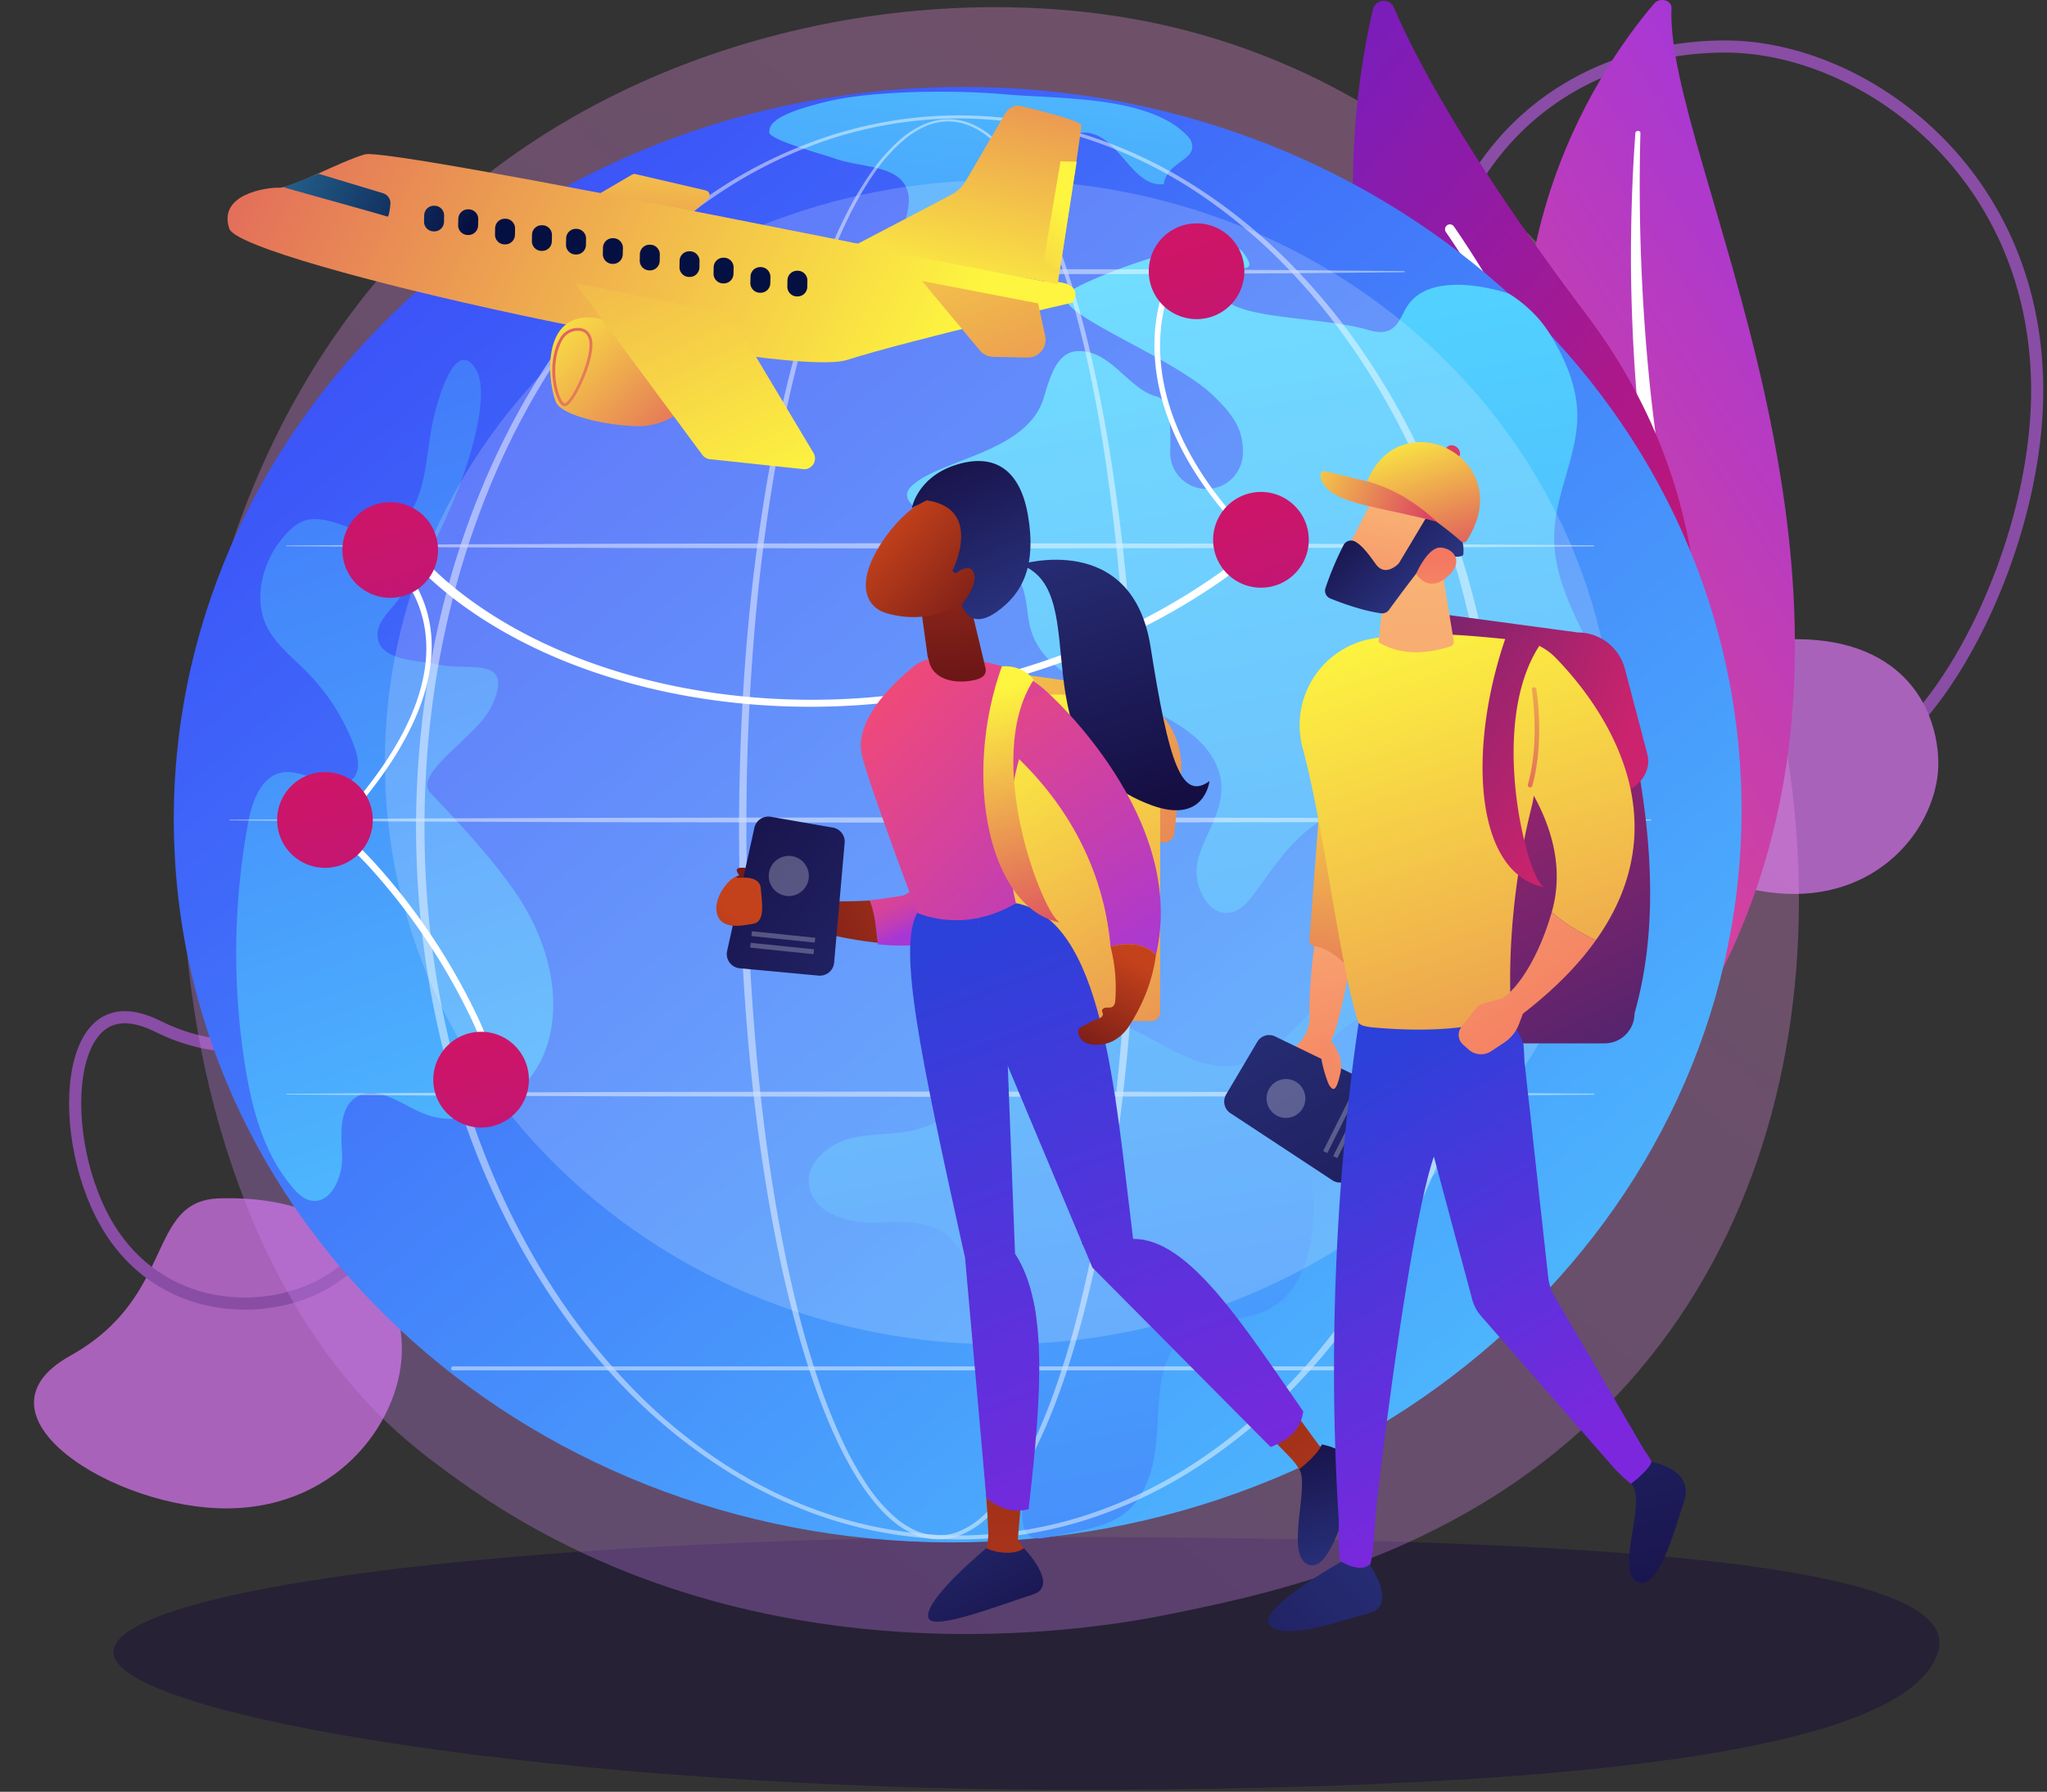 <svg width="506" height="443" fill="none" xmlns="http://www.w3.org/2000/svg"><rect width="100%" height="100%" fill="#333333" stroke="none"/><path d="M351.56 98.37c0 8.77 2.86 14.37 7.53 18.76 4.61 4.34 11 7.53 18.52 11.28l.82.4c15.68 7.82 35.15 17.91 49.4 45.22 6.89 13.17 14.81 18.07 22.6 17.85 7.97-.21 16.45-5.75 24.36-15.02 15.77-18.49 28.28-50.67 28.77-78.52.98-55.47-42.97-86.84-77.05-86.84-17.14 0-35.85 5.39-50.27 18.86-14.4 13.45-24.68 35.11-24.68 68z" stroke="#894DA5" stroke-width="3"/><path d="M442.1 158.05c-15 .44-8.68 19.93-30.3 31.97-21.64 12.04 9.08 31.27 32.14 31 23.05-.26 35.6-18.8 35.19-32.96-.41-14.17-9.87-30.8-37.03-30zM54.25 296.28c-18.26.54-10.56 24.26-36.89 38.92-26.33 14.65 11.06 38.05 39.13 37.73 28.06-.33 43.34-22.89 42.84-40.13-.5-17.24-12.01-37.48-45.08-36.52z" fill="#A962BA"/><path d="M91.46 261.24c-2.18-3.24-4.67-4.5-7.62-4.86-3.03-.36-6.53.21-10.8.92l-.4.06c-8.82 1.45-20.06 3.14-33.63-3.61-6.26-3.11-10.67-2.7-13.7-.55-3.15 2.23-5.28 6.64-6.2 12.48-1.87 11.64 1.23 27.7 8.26 38.63C41.29 325.93 67.94 325.7 82.38 316c7.27-4.89 13.76-12.29 16.34-21.54 2.56-9.2 1.31-20.45-7.26-33.22z" stroke="#894DA5" stroke-width="3"/><path d="M28.06 408.5c0 15.74 111.5 34 237.5 34s206-10 213.5-34S378.1 380 253.56 380s-225.5 12.76-225.5 28.5z" fill="#221B37" fill-opacity=".7"/><path opacity=".3" d="M91.41 347.42c8.2 8.66 15.97 14.24 22.1 18.65 72.1 51.83 157.42 36.72 175.55 33.03 26.78-5.45 78.53-15.98 115.95-60.07 56.62-66.7 47.8-171.8 3.89-241.16-8.03-12.7-50.46-83.12-136.7-94.41-52.18-6.84-113.02 6.95-157.07 43.93-92.48 77.63-85.9 234.45-23.72 300.03z" fill="url(#a)"/><path d="M413.18 2.06c.1-2.04-2.89-2.83-4.32-1.15-14.47 17.04-47.7 66.2-24 136.78 29.76 88.57 14.04 125.86-9.45 151.2 0 0 35.66-16.52 52.95-54.6C470.79 140.77 411.5 38.3 413.18 2.05z" fill="url(#b)"/><path d="M405.5 32.9a488.98 488.98 0 0 0 2.38 62.84 442.45 442.45 0 0 0 4.4 31.02 584.68 584.68 0 0 0 6.56 30.66c2.32 10.21 4.72 20.49 5.91 31.07 1.2 10.55.97 21.47-1.54 32.13a122.96 122.96 0 0 1-4.9 15.72c-1.99 5.17-4.38 10.24-7.18 15.15a124.33 124.33 0 0 1-21.3 27.1 2.6 2.6 0 0 1-3.3.23c-.92-.72-.97-1.97-.14-2.83 1.98-2.03 3.94-4.08 5.78-6.18.94-1.05 1.83-2.12 2.74-3.18.87-1.09 1.78-2.15 2.6-3.26a112.45 112.45 0 0 0 9.1-13.68 113.03 113.03 0 0 0 11.58-29.71 91.86 91.86 0 0 0 2.12-15.41c.26-5.16.06-10.32-.47-15.46-1.07-10.28-3.35-20.48-5.58-30.71a567.79 567.79 0 0 1-6.03-30.94 379.88 379.88 0 0 1-2.2-15.62c-.33-2.6-.6-5.23-.88-7.84-.25-2.62-.49-5.24-.7-7.87a442.5 442.5 0 0 1-1.3-31.57c0-10.55.32-21.1 1.1-31.66.02-.3.32-.54.67-.54.33.01.58.25.58.54z" fill="#fff"/><path d="M409.56 192.18c2.5 1.83 6.06.5 6.8-2.51 4.08-16.65 11.37-64.77-24.26-111.96-30.08-39.86-42.62-64.34-47.54-75.85a2.74 2.74 0 0 0-5.18.46c-6.68 28.43-20.57 123.49 70.18 189.86z" fill="url(#c)"/><path d="M413.06 189.85a1.21 1.21 0 0 0 1.18-1.46c-.15-.74-15.5-75.08-54.84-132.4a1.21 1.21 0 0 0-1.68-.3 1.21 1.21 0 0 0-.31 1.68c39.05 56.9 54.3 130.77 54.45 131.5.12.58.63.98 1.2.98z" fill="#fff"/><path d="M43.12 209.94c4.35 99.26 94.55 175.9 201.48 171.2 106.92-4.7 190.08-88.98 185.73-188.23C425.98 93.65 335.78 17 228.85 21.7 121.92 26.4 38.77 110.69 43.12 209.94z" fill="url(#d)"/><path d="M382.92 82.25c4.25 6.84 7.53 14.54 6.91 22.58-.7 9.3-5.4 18.02-5.65 27.35-.4 15.83 11.78 29.07 15.59 44.44 4.25 17.17-11.78 36.74-18.17 46.32-6.38 9.59-3.64-7.78-7.51-14.55-3.87-6.77-12.22 28.5-25.26 36.23-7 4.15-15.21 6.92-20.24 13.32-7.34 9.33-5.31 22.62-4.2 34.45 1.1 11.83-.56 26.25-11.2 31.51-6.26 3.1-14.22 2.05-19.87 6.16-9.92 7.22-5.18 22.97-9.11 34.6-4.28 12.67-12.76 12.83-25.88 15.52-13.12 2.68 1.65-26.2-4.5-36.3-3.23-5.3-8.16-9.52-10.7-15.2-3.54-7.85-2.55-18.35-9.4-23.56-5.14-3.9-12.29-2.84-18.74-2.9-6.45-.06-14.29-2.86-15.02-9.28-.65-5.7 5.04-10.24 10.61-11.56 5.57-1.32 11.5-.69 16.97-2.38 15.64-4.82 22.94-26.75 39.27-27.78 13.96-.87 25.65 14.83 39.37 12.09 7.65-1.53 12.89-8.32 18.56-13.68 7.3-6.88 16.35-12.04 22.14-20.24 5.79-8.19 6.77-21.28-1.47-27-6.12-4.24-14.8-2.52-20.85 1.83-6.05 4.35-10.16 10.8-14.6 16.79-1.38 1.85-2.93 3.76-5.12 4.45-5.9 1.85-10.21-6.47-8.8-12.5 1.42-6.04 5.67-11.34 5.87-17.54.35-10.91-11.38-17.84-21.67-21.44-10.3-3.6-22.43-7.88-25.45-18.37-1.07-3.71-.8-7.79-2.42-11.28-5.41-11.59-33.94-17.37-27.12-24.08 6.82-6.72 28.46-8.18 32.68-21.7 1.5-4.85 3.06-11.24 8.1-11.71 8.21-.77 12.9 9.42 19.79 11.17 3.26.83 3.58 6.39 3.45 13.23a8.99 8.99 0 1 0 17.95.34 13.94 13.94 0 0 0-1.04-5.56c-1.33-3.26-3.84-5.86-6.38-8.3-10.6-10.13-42.2-21.26-35.58-25.58 6.61-4.31 38.38-16.22 43.12-9.65 4.74 6.57-3.1 1.01-5.01 8.8-1.91 7.8 23.5 6.75 35.25 10.12 1.94.56 4.1 1.1 5.9.22 2.04-.98 2.9-3.35 4-5.32C353.38 65.74 373 72.6 373 72.6s6.1 3.53 9.9 9.65z" fill="url(#e)"/><path d="M294.14 34.3c2.85 5.34-5.63 5.25-6.47 11.24-7.64.83-10.78-11.23-18.33-12.64-4.26-.8-8.4 2.26-10.71 5.94-2.32 3.67-3.4 7.98-5.36 11.86a29.14 29.14 0 0 1-23.17 15.57c-2.1.17-4.43.04-6.01-1.36-4.6-4.06 1.98-11.7.27-17.6-1.96-6.75-11.67-5.73-18.23-8.2-1.8-.68-15.73-4.4-15.95-6.33-.4-3.41 6.06-5.58 13.28-7.44 12.24-3.16 33.78-3.03 44.3-2.07 14.01 1.27 37.35.24 46.38 11.04z" fill="url(#f)"/><path d="M60.58 263.48a177.27 177.27 0 0 1 .78-60.17c.98-5.29 3.28-11.59 8.6-12.35 6.14-.88 13.66 6.2 17.51 1.31 1.7-2.15 1.02-5.29.06-7.86a52.12 52.12 0 0 0-11.58-18.18c-3.15-3.2-6.75-6.05-9.17-9.83-5.18-8.1-1.55-19.94 5.8-26.14 7.33-6.2 16.8 4.92 24.51.5 7.71-4.41 7.95-15.13 9.4-23.91 1.08-6.5 5.86-24.13 11.15-15.55 5.28 8.58-7.05 42.75-20.93 59.13-1.68 1.98-3.53 4.2-3.39 6.78.34 6.18 9.33 5.9 15.38 7.17 7.48 1.57 18.95-2.45 12.62 10.62-3.34 6.9-19.29 16.32-15 20.94 4.28 4.6 17.46 17.97 23.64 28.77 6.19 10.8 9.18 24.26 4.52 35.8-4.66 11.55-18.68 19.53-30.12 14.66-5.36-2.28-11.2-7-16.17-4-4.51 2.74-3.85 9.3-3.62 14.57.22 5.27-2.82 12.27-7.94 11.04-1.68-.41-3-1.7-4.14-3-7.21-8.3-10.18-19.44-11.91-30.3z" fill="url(#g)"/><path opacity=".18" d="M247.21 332.38c-83.98 0-152.07-64.44-152.07-143.93 0-79.5 68.09-143.94 152.07-143.94 83.99 0 152.07 64.44 152.07 143.94 0 79.49-68.08 143.93-152.07 143.93z" fill="#fff"/><g opacity=".68" fill="#fff"><path opacity=".68" d="M182.68 204.51c.04 31.72 2.2 63.5 7.75 94.76 1.4 7.81 3.04 15.59 4.98 23.28 1.95 7.7 4.2 15.33 6.96 22.78 1.38 3.73 2.9 7.41 4.6 11.01 1.7 3.6 3.59 7.12 5.79 10.45 2.2 3.32 4.7 6.5 7.78 9.12a22.09 22.09 0 0 0 5.08 3.28 14.89 14.89 0 0 0 11.9.3c1.9-.76 3.64-1.85 5.21-3.1a40.55 40.55 0 0 0 7.95-8.98 82.64 82.64 0 0 0 5.88-10.4c1.73-3.59 3.26-7.26 4.66-10.98 2.8-7.44 5.07-15.06 7.03-22.75a337.5 337.5 0 0 0 5.03-23.27 488.79 488.79 0 0 0 6.05-47.2 618.47 618.47 0 0 0 1.99-47.55c.03-7.93-.17-15.87-.44-23.8a663.55 663.55 0 0 0-1.29-23.75 524.8 524.8 0 0 0-5.46-47.26c-1.3-7.83-2.81-15.62-4.63-23.35a224.6 224.6 0 0 0-6.58-22.87 134.6 134.6 0 0 0-4.43-11.06 80.87 80.87 0 0 0-5.66-10.5 39.01 39.01 0 0 0-7.79-9.04 19.85 19.85 0 0 0-5.14-3.1 14.47 14.47 0 0 0-5.9-1.05c-2.02.06-4.01.57-5.85 1.38a22.85 22.85 0 0 0-5.08 3.18 43.49 43.49 0 0 0-7.95 8.9 85.09 85.09 0 0 0-6.05 10.27c-1.79 3.54-3.39 7.18-4.86 10.87a217.34 217.34 0 0 0-7.47 22.6 326.2 326.2 0 0 0-5.43 23.17c-6.08 31.16-8.55 62.94-8.63 94.66zm1.83 0c-.02-15.81.59-31.63 1.9-47.4a456.51 456.51 0 0 1 6.22-47c1.47-7.77 3.18-15.5 5.2-23.13 2.04-7.64 4.4-15.2 7.25-22.56 1.44-3.67 3-7.3 4.74-10.84a84.18 84.18 0 0 1 5.9-10.23 42.86 42.86 0 0 1 7.76-8.81 22.23 22.23 0 0 1 4.91-3.15 13.8 13.8 0 0 1 11.29-.3c1.8.73 3.45 1.8 4.96 3.04a38.3 38.3 0 0 1 7.56 8.95 79.85 79.85 0 0 1 5.52 10.44c1.61 3.6 3.02 7.29 4.3 11.02 2.56 7.47 4.6 15.12 6.36 22.82 1.75 7.71 3.19 15.5 4.41 23.3a522.74 522.74 0 0 1 5.05 47.17 718.71 718.71 0 0 1 1.37 47.43c.03 15.81-.51 31.63-1.7 47.4a486.68 486.68 0 0 1-5.74 47.08 337.64 337.64 0 0 1-4.87 23.2 218.15 218.15 0 0 1-6.85 22.65 133.6 133.6 0 0 1-4.55 10.91 81.65 81.65 0 0 1-5.74 10.3 39.5 39.5 0 0 1-7.68 8.77 19.8 19.8 0 0 1-4.92 3 13.63 13.63 0 0 1-5.59 1.05 14.2 14.2 0 0 1-5.53-1.35 21.12 21.12 0 0 1-4.82-3.16 41.64 41.64 0 0 1-7.53-8.93 84.32 84.32 0 0 1-5.64-10.35 137.48 137.48 0 0 1-4.49-10.94 223.44 223.44 0 0 1-6.77-22.68 342.21 342.21 0 0 1-4.81-23.21c-2.7-15.58-4.51-31.3-5.7-47.08a619.28 619.28 0 0 1-1.77-47.4z"/><path opacity=".68" d="M102.83 204.51c.04 10.2.68 20.42 2.04 30.53a223.66 223.66 0 0 0 6.12 29.98c5.51 19.64 13.84 38.55 25.18 55.52a159.2 159.2 0 0 0 19.28 23.7 135.34 135.34 0 0 0 23.76 19.16 114.48 114.48 0 0 0 27.69 12.75 104.68 104.68 0 0 0 30.14 4.46c10.19 0 20.37-1.51 30.14-4.44a114.4 114.4 0 0 0 27.7-12.74 135.36 135.36 0 0 0 23.78-19.15 159.25 159.25 0 0 0 19.32-23.69c11.35-16.97 19.7-35.88 25.23-55.53a221.85 221.85 0 0 0 6.15-30 235.9 235.9 0 0 0 2.03-30.55 235.72 235.72 0 0 0-2.04-30.54 221.89 221.89 0 0 0-6.17-29.99c-5.54-19.64-13.9-38.55-25.26-55.5A159.34 159.34 0 0 0 318.6 64.8a135.07 135.07 0 0 0-23.77-19.12 114.95 114.95 0 0 0-27.7-12.7 104.63 104.63 0 0 0-30.1-4.45c-10.18 0-20.35 1.53-30.1 4.47a114.87 114.87 0 0 0-27.67 12.71 134.88 134.88 0 0 0-23.74 19.14 159.17 159.17 0 0 0-19.29 23.68c-11.34 16.95-19.69 35.85-25.21 55.49a223.78 223.78 0 0 0-6.13 29.97 235.5 235.5 0 0 0-2.06 30.52zm2.1 0c.01-10.11.62-20.23 1.94-30.26a221.35 221.35 0 0 1 5.97-29.73c5.35-19.5 13.43-38.3 24.55-55.22a157.88 157.88 0 0 1 18.94-23.64 132.43 132.43 0 0 1 23.42-19.17 113.11 113.11 0 0 1 27.41-12.73 103.87 103.87 0 0 1 29.87-4.48 103.78 103.78 0 0 1 29.87 4.5 112.98 112.98 0 0 1 27.4 12.75 132.41 132.41 0 0 1 23.4 19.18 157.81 157.81 0 0 1 18.9 23.64c11.1 16.91 19.17 35.72 24.5 55.2a228.19 228.19 0 0 1 7.89 59.96 228.1 228.1 0 0 1-7.92 59.95c-5.34 19.48-13.42 38.28-24.53 55.18a157.63 157.63 0 0 1-18.91 23.62 132.05 132.05 0 0 1-23.39 19.15 113.33 113.33 0 0 1-27.38 12.71 103.67 103.67 0 0 1-29.83 4.51 103.72 103.72 0 0 1-29.83-4.48 113.37 113.37 0 0 1-27.4-12.7 132.13 132.13 0 0 1-23.41-19.14 157.86 157.86 0 0 1-18.94-23.62c-11.13-16.9-19.22-35.7-24.58-55.2a221.21 221.21 0 0 1-5.99-29.72 233.76 233.76 0 0 1-1.94-30.26z"/><path opacity=".68" d="m393.98 134.82-40.4-.26-40.38-.14-80.78-.12-80.78.13-40.4.16-40.39.27a.1.1 0 0 0-.09.1c0 .05.04.09.1.09l40.38.27 40.4.16 80.78.13 80.78-.12 40.39-.14 40.4-.26a.14.14 0 0 0 .13-.14.14.14 0 0 0-.14-.13zm-46.86-67.79-28.67-.25-28.68-.15c-9.56-.06-19.12-.05-28.67-.07l-28.68-.04-57.35.12-28.68.16-28.67.28a.1.1 0 0 0 0 .18l28.67.28 28.68.16 57.35.13 28.68-.05c9.55-.01 19.11 0 28.67-.07l28.68-.14 28.67-.26a.14.14 0 0 0 .14-.14.14.14 0 0 0-.14-.14zm60.9 135.57-43.9-.25-43.9-.15-87.8-.12-87.8.13-43.9.16-43.9.28a.1.1 0 0 0-.1.09c0 .05.05.1.1.1l43.9.27 43.9.16 87.8.13 87.8-.12 43.9-.15 43.9-.25a.14.14 0 0 0 .14-.14.14.14 0 0 0-.14-.14zm-14.04 67.78-40.4-.25-40.38-.15-80.78-.11-80.78.12-40.4.16-40.39.28a.1.1 0 0 0-.09.1c0 .04.04.08.1.08l40.38.28 40.4.16 80.78.13 80.78-.12 40.39-.14 40.4-.26a.14.14 0 0 0 .13-.14.14.14 0 0 0-.14-.14zM111.93 338.8h229.41a.49.49 0 0 0 0-.97h-229.4a.49.49 0 0 0 0 .97z"/></g><path d="M232.2 171.85c27.5-4.95 53.9-16.1 74.46-31.7l-1.76-1.04c-24.57 18.63-57.65 30.79-90.77 33.38-33.12 2.58-66.12-4.44-90.51-19.26-10.7-6.5-19.07-13.99-24.88-22.25l-2.3.92c5.92 8.44 14.45 16.07 25.36 22.7 24.84 15.09 58.47 22.24 92.25 19.6a182.35 182.35 0 0 0 18.15-2.35zM98.62 185.33c4.98-8.37 7.68-16.3 8.05-23.74.95-18.7-13.47-27.54-13.62-27.63l-.85 1.45c.14.08 14.06 8.63 13.14 26.57-.62 12.16-7.8 25.84-21.36 40.66l.74 1c5.75-6.3 10.4-12.4 13.9-18.3zm215.31-48.13c1.04.34 2 .34 2.79-.05l-.82-1.03c-1.57.77-4.02-1.46-4.5-1.92-10.54-10.09-18.1-21.3-21.85-32.4-4.15-12.29-3.65-24.52 1.41-34.46l-1.3-.57c-5.17 10.16-5.69 22.66-1.45 35.2 3.81 11.3 11.49 22.69 22.2 32.93a9.8 9.8 0 0 0 3.52 2.3zM120.66 266.09l1.57-.15c-.25-5.86-2.55-11.27-5-16.25a157.58 157.58 0 0 0-23.75-35.39c-3.56-3.99-7.54-8.02-12.5-10.5l-.7 1.53c4.73 2.37 8.58 6.28 12.04 10.16a156.06 156.06 0 0 1 23.52 35.03c2.36 4.82 4.59 10.03 4.82 15.57z" fill="#fff"/><path d="M311.71 145.3a11.83 11.83 0 0 1 0-23.67c6.53 0 11.81 5.3 11.81 11.84s-5.28 11.83-11.8 11.83z" fill="url(#h)"/><path d="M96.44 147.8c-6.52 0-11.8-5.3-11.8-11.83a11.82 11.82 0 1 1 11.8 11.83z" fill="url(#i)"/><path d="M295.8 78.9a11.82 11.82 0 0 1 0-23.67c6.52 0 11.8 5.3 11.8 11.84s-5.28 11.83-11.8 11.83z" fill="url(#j)"/><path d="M118.94 278.77a11.82 11.82 0 0 1 0-23.67c6.52 0 11.8 5.3 11.8 11.84s-5.28 11.83-11.8 11.83z" fill="url(#k)"/><path d="M80.34 214.56a11.83 11.83 0 0 1 0-23.67c6.52 0 11.81 5.3 11.81 11.84s-5.29 11.83-11.8 11.83z" fill="url(#l)"/><path d="M181.7 216.91c4.6-3.17 13.03 5.66 13.03 5.66s22.1 1.21 28.86-1.23c6.76-2.44 5.72-29.08 5.72-29.08s21.43-10.7 19.14 23.73c-1.98 29.87-53.07 12.44-53.07 12.44s-12.83 1.96-16.24-.33c-3.42-2.29-2.02-8.02 2.57-11.19z" fill="url(#m)"/><path d="M193.38 221.42s-2.19-5.73-6.99-6.57c-4.8-.83-4.65.07-3.84 1.3.81 1.21 9.24 8.15 10.83 5.27z" fill="url(#n)"/><path d="M223.6 221.34c6.75-2.44 1.37-30.67 1.37-30.67s24.9-9.15 23.48 25.32c-.65 15.9-17.95 18.88-31.43 17.5-.67-4.5-.47-6.53-2-10.85 1-.18 7.87-1.05 8.57-1.3z" fill="url(#o)"/><path d="m208.79 208.39-2.6 29.61a3.54 3.54 0 0 1-3.84 3.21l-19.51-1.82a3.52 3.52 0 0 1-3.1-4.27l6.74-30.46a3.54 3.54 0 0 1 4.05-2.72l15.36 2.68a3.52 3.52 0 0 1 2.9 3.77z" fill="url(#p)"/><path opacity=".26" d="M190.81 219.24a4.96 4.96 0 0 1 1.51-6.85 4.95 4.95 0 0 1 6.84 1.52 4.97 4.97 0 0 1-1.51 6.85 4.95 4.95 0 0 1-6.84-1.52zm10.3 16.55.1-.96a.12.12 0 0 0-.1-.13l-15.43-1.59a.12.12 0 0 0-.13.1l-.1.96a.12.12 0 0 0 .1.13l15.43 1.6a.12.12 0 0 0 .13-.11zm.3-2.86.1-.96a.12.12 0 0 0-.11-.13l-15.42-1.59a.12.12 0 0 0-.13.1l-.1.96a.12.12 0 0 0 .1.13l15.43 1.59a.12.12 0 0 0 .13-.1z" fill="#fff"/><path d="M182.38 217.09s5.38-.93 5.67 2.5c.3 3.43 1.16 8.24-1.73 8.77-2.9.53-8.24 1.67-9.15-2.73-.92-4.4 4.53-10.08 5.2-8.54z" fill="url(#q)"/><path d="M243.58 165.03c1.53 1.2 19.67 2.65 33.1 5.55a19.44 19.44 0 0 1 15.2 21.2l-1.6 14.2a2.62 2.62 0 0 1-3.7 2.1l-38.07-17.4-4.93-25.65z" fill="url(#r)"/><path d="M246.02 252.46h38.54a2.23 2.23 0 0 0 2.23-2.23v-75.21a3.3 3.3 0 0 0-3.3-3.3h-37.47v80.74z" fill="url(#s)"/><path d="m267.38 307.3 4.32 7.09s34.44 32.5 47.44 46.19a14.8 14.8 0 0 1 3.86 7.77l2.53 15.24 7.53-22.68-1.66-1.47-5.26-1.97-31.33-42.75a16.17 16.17 0 0 0-7.27-5.55l-8.45-3.23-11.7 1.36z" fill="url(#t)"/><path d="M322.16 348.96c-.72 4.92-4.04 7.22-8.07 8.81l-44.06-44.38-23.11-55.07-5.29-32.65 9.5-2.38c21.56 4.19 24.38 46 28.96 83.03 13.8-.25 27.52 21.75 42.07 42.64z" fill="url(#u)"/><path d="M326.74 357.12s10.68 1.72 8.07 9.72c-2.6 8-6.59 22.77-11.8 19.81-5.2-2.95.76-19.33-1.86-23.4 4.97-3.9 5.6-6.13 5.6-6.13z" fill="url(#v)"/><path d="m240.2 304.22-1.4 8.18s4.66 47.18 5.48 66.05a14.8 14.8 0 0 1-2.18 8.4L234 400.02l20.55-12.15.4-2.5-3.35-4.64 4.4-52.86c.26-3.1-.38-6.22-1.84-8.97l-4.25-8-9.72-6.67z" fill="url(#w)"/><path d="M226.73 225.67c-4.75 8.86.46 33.96 11.83 85.38l5.26 59.32c3.34 2.74 6.81 3.7 10.44 2.77 3.41-29.6 4.64-50.93-3.35-63.18l-1.9-49.21-7.24-33.78-15.04-1.3z" fill="url(#x)"/><path d="M253.1 382.77s9.05 9.35 2.17 11.47c-6.88 2.12-24.7 9.22-25.78 5.77-1.36-4.3 14.34-17.24 14.34-17.24 2.7 1.4 7.43 1.62 9.26 0z" fill="url(#y)"/><path d="M251.13 223.3c-7.03-29.84 7.8-52.12 7.8-52.12-8.46-8.13-21.59-8.67-27.56-8.44a9.51 9.51 0 0 0-5.63 2.14c-4.75 3.86-14.5 12.97-12.74 21.5 1.36 6.56 13.73 39.3 13.73 39.3s11.43 5.41 24.4-2.39z" fill="url(#z)"/><path d="m237.86 141.17 5.72 23.86c.54 2.26-1.5 2.97-3.8 3.3-5.42.8-9.51-1.25-10.18-5.07-.06-.34-.25-.63-.3-.97l-2.45-17.82a3.2 3.2 0 0 1 1.87-3.37l4.74-2.1a3.2 3.2 0 0 1 4.4 2.17z" fill="url(#A)"/><path d="M232.53 121.8s-8.05 2.2-14.7 12.51c-6.67 10.32-3.49 15.93 1.27 17.29 4.76 1.35 12.04 2.23 20.67-3.85 8.64-6.08 3.16-28.42-7.25-25.95z" fill="url(#B)"/><path d="M235.4 141.17s7.91-15.35-6.32-17.47l-3.68 1.9s1.3-7.42 10.46-10.52c9.16-3.11 16.15.2 18.24 12.29s-1.05 19.28-7.88 24.01-8.49-1.9-8.49-1.9 4.01-4.75 3.04-7.7c-.98-2.96-4.54-.03-4.54-.03l-.83-.58z" fill="url(#C)"/><path d="M252.21 139.56s27.66-8.52 32.2 20.38c4.56 28.9 7.7 38.16 14.56 33.18 0 0-1.13 10.8-14.3 5.97-34.17-12.53-13.37-52.63-32.46-59.53z" fill="url(#D)"/><path d="M285.75 236.06c7.98-34.11-26.82-64.88-26.82-64.88-8.3 1.9-10.42 7.38-8.19 15.38 16.38 15.39 22.52 32.82 23.78 47.49 2.22-.65 7.56-1.67 11.23 2z" fill="url(#E)"/><path d="M274.51 234.05a40.83 40.83 0 0 1 1.16 13.53c-.08.82-.5 1.49-1.36 1.53-.4.02-.81-.04-1.2.06-.39.11-.76.46-.7.86.03.2.15.36.2.54.08.37-.14.75-.45.97-.3.22-.67.33-1.03.45-1.4.5-2.88 1.42-4.2 2.1-.4.21-.46.74-.4 1.17.57 3.85 5.95 3.48 8.52 2.15 1.58-.81 3-2.12 3.96-3.6 3.95-6.12 6-12.1 6.74-17.75-3.67-3.68-9.02-2.66-11.24-2.01z" fill="url(#F)"/><path d="M255.53 168.04c-12.88 19.8 2.5 58.53 6.52 60.06-17.66-3.56-24.24-35.87-14.4-63.36 2.89-.21 5.85.75 7.88 3.3z" fill="url(#G)"/><path d="M318.8 267.2c-1.49-3.02-.23-6.62 2.34-9.3a9.43 9.43 0 0 0 2.58-6.96c-.55-11.82 4.96-48.12 10.5-52.56 9.63-7.72-2.57 56.93-5.29 58.81-3.03.84-.64 13.7.83 15.8 2.43 3.5-7.44 1.29-10.95-5.79z" fill="url(#H)"/><path d="M334.55 240.6c-3.03-3.56-6.24-6.17-9.84-6.75a1.26 1.26 0 0 1-1.05-1.34l3.88-51.2 17.24 14.04-10.23 45.24z" fill="url(#I)"/><path d="m315.2 256.25 25.88 12.55a3.43 3.43 0 0 1 1.58 4.6l-8.37 17.07a3.4 3.4 0 0 1-4.92 1.35l-25.22-16.6a3.44 3.44 0 0 1-1.06-4.62l7.7-13.02a3.4 3.4 0 0 1 4.41-1.33z" fill="url(#J)"/><path opacity=".26" d="M314.08 274.52a4.81 4.81 0 0 1 .87-6.74 4.79 4.79 0 0 1 6.73.88 4.81 4.81 0 0 1-.87 6.73 4.79 4.79 0 0 1-6.73-.87zm23.25-1.87-.83-.41a.12.12 0 0 0-.15.05l-6.75 13.44a.12.12 0 0 0 .05.16l.83.41a.12.12 0 0 0 .15-.05l6.75-13.44a.12.12 0 0 0-.05-.16zm-2.49-1.25-.82-.42a.12.12 0 0 0-.16.05l-6.74 13.45a.12.12 0 0 0 .05.15l.82.42c.06.03.13 0 .16-.05l6.74-13.45a.12.12 0 0 0-.05-.15z" fill="#fff"/><path d="M327.82 255.94s4.62 4.33 3.54 9.27c-1.07 4.93-1.88 4.43-2.73 3.18-.85-1.25-4.19-12.05-.81-12.45z" fill="url(#K)"/><path d="M362.64 257.96h34c4.1 0 7.4-3.32 7.4-7.42 7.04-24.71 3.8-53.38-4.49-85.02a9.34 9.34 0 0 0-9.02-6.97h-27.89v99.41z" fill="url(#L)"/><path d="M390.02 156.37a12.04 12.04 0 0 1 11.64 8.99l5.53 21.05c1.2 4.6-2.39 9.13-8.09 10.2l-10.47 1.96-33.61-46.92 35 4.72z" fill="url(#M)"/><path d="m336.9 246.54 32.22-1.16s7.33 10.6 7.5 13.13c.1 1.33.16 2.6.2 3.83l5.88 53.42a12.02 12.02 0 0 0 1.66 4.9l22.04 37.79c.8 1.23 2.65 3.37 1.74 4.52-1.05 1.32-.88 3.7-3.3 4.7-.9.37-5.16-3.91-5.81-4.65l-32.92-37.64a10.32 10.32 0 0 1-2.25-4.32l-9.42-35.1c-5.96 17.57-13.04 75.75-14.31 87.44-.14 1.22-.72 14.2-1.94 14.3-2.3.2-4.41-.5-6.32-.79-1.3-.19-.86-10.02-.95-11.33-4.62-71.91 5.98-129.04 5.98-129.04z" fill="url(#N)"/><path d="M408.22 361.43s10.68 1.71 8.08 9.7c-2.6 8-6.6 22.78-11.8 19.83-5.2-2.96 2.81-20.25-1.33-24.1 4.97-3.9 5.05-5.43 5.05-5.43z" fill="url(#O)"/><path d="M338.57 386.79s6.94 10.08 0 11.99c-6.94 1.91-20.82 6.9-24.64 3.1-3.81-3.8 17.63-15.76 17.63-15.76 2.66 1.48 5.13 2.23 7 .67z" fill="url(#P)"/><path d="M322.01 184.98a21.74 21.74 0 0 1 17.43-27.13c14.13-2.37 28.54-.07 35.62.39a14.55 14.55 0 0 1 9.47 4.38c9.98 10.24 32.22 38.58 9.95 69.85-3.18-1.52-7.73-4-10.89-7 2.2-7.69 1.84-17.31-4.45-28.76a27.49 27.49 0 0 1-.55 2.81c-6.2 24.87-5.39 45.21-5.09 49.9.04.63-.28 1.23-.84 1.5-9.87 4.7-26.2 3.72-32.82 3.14-1.2-.11-3.78-.3-4.14-1.45-4.85-15.54-8.32-47.88-13.69-67.63z" fill="url(#Q)"/><path d="M378.78 194.27c2.79-9.96 1.4-21.23 1-23.87a.56.56 0 0 0-.65-.47.57.57 0 0 0-.46.64c.37 2.55 1.75 13.63-.99 23.39a.57.57 0 0 0 .38.7.57.57 0 0 0 .72-.4z" fill="url(#R)"/><path d="M383.59 225.47c3.16 3 7.7 5.48 10.89 7-4.25 5.98-10.13 12.06-18.03 18.15l-.96 2.54a9.55 9.55 0 0 1-3.66 4.61l-3.2 2.12a4.6 4.6 0 0 1-5.6-.4l-1.38-1.22a3.2 3.2 0 0 1-.4-4.37l3.95-5.04c.68-.88 5.58-1.64 6.5-2.27 3.45-2.36 8.56-9.53 11.89-21.12z" fill="url(#S)"/><path d="m355.41 134.54 3.94 23.9a1.29 1.29 0 0 1-.91 1.44c-2.98.86-10.8 3.15-17.69-1.12l2.08-19.49 12.58-4.73z" fill="url(#T)"/><path d="M343 116.36c-.28.26-11.83 22.98-11.83 22.98l13.09 6.32 14.13-19.9s-10.7-13.83-15.4-9.4z" fill="url(#U)"/><path d="M352.6 126.31a2.1 2.1 0 0 1-.16 1.84l-6.52 10.9c-.1.16-.22.32-.36.45-.78.72-3.43 2.83-5.49-.04-1.75-2.45-3.4-4.67-5.15-5.59a2.08 2.08 0 0 0-2.82.93 78.23 78.23 0 0 0-4.47 10.62 2.08 2.08 0 0 0 1.21 2.55c2.65 1.07 7.89 3.02 12.53 3.66a2.09 2.09 0 0 0 1.98-.84c2-2.74 7.63-10.41 9.55-12.33 2.35-2.35 5.62-.24 8.34-.97.13-.04.27-.08.36-.18.1-.11.12-.27.13-.42a8.24 8.24 0 0 0-.15-2.55c-.06-.27-.14-.55-.15-.83-.01-.57.25-1.1.48-1.63 1.03-2.35 1.5-4.93 2.33-7.36.12-.33.23-.68.2-1.03a2.27 2.27 0 0 0-.18-.67 8.38 8.38 0 0 0-3.57-4.05c-1.36-.79-4.06-.73-4.72-2.35-.22-.54-.88-.83-1.27-1.24-.63-.65-1.16-1.43-1.73-2.13-.67-.82-1.43-1.7-2.47-1.88a4.44 4.44 0 0 0-1.9.23 9.1 9.1 0 0 0-3.03 1.24c-1.15.84-1.84 2.15-2.44 3.44-.29.63-.58 1.31-.47 2 .27 1.83 3.23 2.81 4.78 3 2.92.38 4.52 3.57 5.16 5.23z" fill="url(#V)"/><path d="M350.06 141.85s2.9-6.74 6.12-6.47c3.21.27 5.74 3.47 1.76 7.08-4.96 4.48-7.88-.61-7.88-.61z" fill="url(#W)"/><path d="M380.5 159.69c-12.88 19.8-2.83 58.11 1.19 59.65-17.66-3.56-18.91-35.46-9.07-62.94a8.97 8.97 0 0 1 7.88 3.29z" fill="url(#X)"/><path d="M358.1 113.1c.83.66 1.95.63 2.5-.07.56-.7.33-1.8-.5-2.47-.83-.66-1.96-.63-2.51.07-.56.7-.33 1.8.5 2.46z" fill="url(#Y)"/><path d="M362.54 133.7c13.09-20.19-16.27-34.99-24.6-14.68 8.15 3.74 16.37 8.77 23.27 14.87a.88.88 0 0 0 1.33-.18z" fill="url(#Z)"/><path d="M355.23 129.03c-9.7-2.69-21.59-4.16-25.58-7-3.51-2.08-4.42-6.17-1.59-5.42l10.54 2.58c6.28 1.84 11.73 5.3 16.63 9.84z" fill="url(#aa)"/><path d="m142.57 51.17 13.62-7.97c.28-.17.6-.22.92-.15l17.34 4.03a1.27 1.27 0 0 1 .54 2.21l-10.68 9.14-21.74-7.26z" fill="url(#ab)"/><path d="M258.27 69.63S96.55 36.3 90.17 38.17c-6.4 1.87-17.9 8.32-21.24 8.24-3.34-.07-15.08 1.69-12.25 10.12C59.5 64.96 193.57 94 209.38 88.99c15.82-5.01 55.8-14.19 55.8-14.19s3.8-5.6-6.91-5.17z" fill="url(#ac)"/><path d="m211.44 60.58 23.7-12.42a8.98 8.98 0 0 0 3.58-3.41l9.88-16.87a3.52 3.52 0 0 1 3.86-1.65c4.81 1.15 14.8 3.66 14.83 4.8.02 1.51-5.84 39.2-5.84 39.2l-50-9.65z" fill="url(#ad)"/><path d="m256.61 75.01 1.75 8.02a4.41 4.41 0 0 1-.93 3.78 4.45 4.45 0 0 1-3.58 1.6l-8.26-.18a4.45 4.45 0 0 1-3.37-1.57L227.9 69.47l28.71 5.54z" fill="url(#ae)"/><path d="M170.85 99.51s-5.14 6.04-13.29 5.86c-8.14-.17-18.11-2.65-19.93-5.58-1.82-2.93-5.36-24.34 11.1-20.91 16.48 3.43 35.56 13.51 22.12 20.63z" fill="url(#af)"/><path d="M180.6 77.69 142.16 70l31.46 42.47a2.65 2.65 0 0 0 1.84 1.05l23.08 2.47a2.65 2.65 0 0 0 2.5-1.2 2.66 2.66 0 0 0 .05-2.8l-20.5-34.3z" fill="url(#ag)"/><path d="M139.74 100.43a.83.83 0 0 1-.29 0c-.51-.08-1.02-.63-1.5-1.63-1.55-3.22-2.42-10.05.49-15.17a5.02 5.02 0 0 1 4.15-2.54c1.42-.07 3.23.4 3.75 3 .8 4.05-3.28 13.28-5.53 15.63-.4.41-.75.65-1.07.7zm2.3-18.57a4.38 4.38 0 0 0-3 2.12c-2.74 4.84-1.9 11.53-.46 14.52.42.86.79 1.2.98 1.23.02.01.24.02.74-.5 2.34-2.44 6.06-11.42 5.35-15.01-.35-1.71-1.33-2.5-3.03-2.43a4.57 4.57 0 0 0-.59.07z" fill="url(#ah)"/><path d="m266.15 39.98-4.01-.08-4.32 25.56 4.2 1.07 4.13-26.55z" fill="url(#ai)"/><path d="M199.58 69.39a2.4 2.4 0 0 0-2.34-2.45h-.15a2.39 2.39 0 0 0-2.44 2.34l-.03 1.56a2.4 2.4 0 0 0 2.34 2.45h.15a2.39 2.39 0 0 0 2.44-2.34l.03-1.56z" fill="url(#aj)"/><path d="M190.44 68.48a2.4 2.4 0 0 0-2.33-2.44h-.15a2.39 2.39 0 0 0-2.44 2.33l-.04 1.57a2.39 2.39 0 0 0 2.34 2.44h.15a2.39 2.39 0 0 0 2.44-2.34l.04-1.56z" fill="url(#ak)"/><path d="M181.34 66.17a2.39 2.39 0 0 0-2.34-2.45h-.15a2.39 2.39 0 0 0-2.44 2.34l-.03 1.56a2.39 2.39 0 0 0 2.34 2.45h.15a2.39 2.39 0 0 0 2.44-2.34l.03-1.56z" fill="url(#al)"/><path d="M172.92 64.57a2.39 2.39 0 0 0-2.33-2.44h-.16a2.39 2.39 0 0 0-2.44 2.33l-.03 1.57a2.39 2.39 0 0 0 2.34 2.44h.15a2.39 2.39 0 0 0 2.44-2.34l.03-1.56z" fill="url(#am)"/><path d="M163.1 62.95a2.4 2.4 0 0 0-2.34-2.45h-.15a2.39 2.39 0 0 0-2.44 2.34l-.03 1.56a2.4 2.4 0 0 0 2.34 2.45h.15a2.39 2.39 0 0 0 2.44-2.34l.03-1.57z" fill="url(#an)"/><path d="M153.98 61.34a2.39 2.39 0 0 0-2.34-2.45h-.15a2.39 2.39 0 0 0-2.44 2.34l-.03 1.56a2.4 2.4 0 0 0 2.33 2.45h.15a2.39 2.39 0 0 0 2.44-2.34l.04-1.57z" fill="url(#ao)"/><path d="M144.87 59.02a2.4 2.4 0 0 0-2.33-2.44h-.15a2.39 2.39 0 0 0-2.44 2.33l-.04 1.57a2.39 2.39 0 0 0 2.34 2.44h.15a2.39 2.39 0 0 0 2.44-2.34l.03-1.56z" fill="url(#ap)"/><path d="M136.44 58.13a2.4 2.4 0 0 0-2.34-2.44h-.15a2.39 2.39 0 0 0-2.44 2.33l-.03 1.57a2.39 2.39 0 0 0 2.34 2.44h.15a2.39 2.39 0 0 0 2.44-2.34l.03-1.56z" fill="url(#aq)"/><path d="M127.32 56.52a2.39 2.39 0 0 0-2.33-2.44h-.16a2.4 2.4 0 0 0-2.44 2.33l-.03 1.57a2.39 2.39 0 0 0 2.34 2.44h.15a2.39 2.39 0 0 0 2.44-2.34l.03-1.56z" fill="url(#ar)"/><path d="M118.22 54.2a2.39 2.39 0 0 0-2.34-2.44h-.15a2.39 2.39 0 0 0-2.44 2.34l-.04 1.56a2.39 2.39 0 0 0 2.34 2.44h.15a2.39 2.39 0 0 0 2.44-2.33l.04-1.57z" fill="url(#as)"/><path d="M109.78 53.31a2.39 2.39 0 0 0-2.33-2.44h-.15a2.39 2.39 0 0 0-2.44 2.34l-.04 1.56a2.4 2.4 0 0 0 2.34 2.44h.15a2.39 2.39 0 0 0 2.44-2.33l.03-1.57z" fill="url(#at)"/><path d="m78.71 42.95 15.96 4.82a2.6 2.6 0 0 1 1.83 2.78c-.16 1.48-.42 3.15-.75 3-.58-.26-25.6-7.21-25.6-7.21l8.56-3.39z" fill="url(#au)"/><defs><linearGradient id="a" x1="-6.86" y1="522.72" x2="351.2" y2="78.9" gradientUnits="userSpaceOnUse"><stop stop-color="#B37CFF"/><stop offset="1" stop-color="#F895E7"/></linearGradient><linearGradient id="b" x1="472.52" y1="92.81" x2="314.65" y2="195.32" gradientUnits="userSpaceOnUse"><stop stop-color="#A737D5"/><stop offset="1" stop-color="#EF497A"/></linearGradient><linearGradient id="c" x1="445.8" y1="155.6" x2="307.96" y2="38.95" gradientUnits="userSpaceOnUse"><stop stop-color="#CE1567"/><stop offset="1" stop-color="#7A1DBC"/></linearGradient><linearGradient id="d" x1="445.25" y1="449.13" x2="67.64" y2="2.33" gradientUnits="userSpaceOnUse"><stop stop-color="#53D8FF"/><stop offset="1" stop-color="#3840F7"/></linearGradient><linearGradient id="e" x1="269.78" y1="56.31" x2="388.93" y2="718.74" gradientUnits="userSpaceOnUse"><stop stop-color="#53D8FF"/><stop offset="1" stop-color="#3840F7"/></linearGradient><linearGradient id="f" x1="253.76" y1="-63.02" x2="210.87" y2="304.71" gradientUnits="userSpaceOnUse"><stop stop-color="#53D8FF"/><stop offset="1" stop-color="#3840F7"/></linearGradient><linearGradient id="g" x1="161.56" y1="383.42" x2=".07" y2="-68.75" gradientUnits="userSpaceOnUse"><stop stop-color="#53D8FF"/><stop offset="1" stop-color="#3840F7"/></linearGradient><linearGradient id="h" x1="307.69" y1="120.44" x2="361.93" y2="295.22" gradientUnits="userSpaceOnUse"><stop stop-color="#CE1567"/><stop offset="1" stop-color="#7A1DBC"/></linearGradient><linearGradient id="i" x1="92.23" y1="122.34" x2="146.47" y2="297.11" gradientUnits="userSpaceOnUse"><stop stop-color="#CE1567"/><stop offset="1" stop-color="#7A1DBC"/></linearGradient><linearGradient id="j" x1="293.78" y1="60.54" x2="348.02" y2="235.31" gradientUnits="userSpaceOnUse"><stop stop-color="#CE1567"/><stop offset="1" stop-color="#7A1DBC"/></linearGradient><linearGradient id="k" x1="115.73" y1="256.57" x2="169.97" y2="431.34" gradientUnits="userSpaceOnUse"><stop stop-color="#CE1567"/><stop offset="1" stop-color="#7A1DBC"/></linearGradient><linearGradient id="l" x1="77.14" y1="192.36" x2="131.38" y2="367.13" gradientUnits="userSpaceOnUse"><stop stop-color="#CE1567"/><stop offset="1" stop-color="#7A1DBC"/></linearGradient><linearGradient id="m" x1="246.73" y1="205.52" x2="172.67" y2="240.46" gradientUnits="userSpaceOnUse"><stop stop-color="#C4421B"/><stop offset="1" stop-color="#5C0E16"/></linearGradient><linearGradient id="n" x1="240.59" y1="193.25" x2="166.85" y2="228.02" gradientUnits="userSpaceOnUse"><stop stop-color="#C4421B"/><stop offset="1" stop-color="#5C0E16"/></linearGradient><linearGradient id="o" x1="235.69" y1="225.57" x2="222.54" y2="195.92" gradientUnits="userSpaceOnUse"><stop stop-color="#A737D5"/><stop offset=".08" stop-color="#BA3CBD"/><stop offset=".19" stop-color="#CE41A4"/><stop offset=".32" stop-color="#DD4491"/><stop offset=".46" stop-color="#E74784"/><stop offset=".64" stop-color="#ED497C"/><stop offset="1" stop-color="#EF497A"/></linearGradient><linearGradient id="p" x1="256.59" y1="269.84" x2="164" y2="199.07" gradientUnits="userSpaceOnUse"><stop stop-color="#2B3582"/><stop offset="1" stop-color="#150E42"/></linearGradient><linearGradient id="q" x1="181.17" y1="225.67" x2="138.78" y2="270.42" gradientUnits="userSpaceOnUse"><stop stop-color="#C4421B"/><stop offset="1" stop-color="#5C0E16"/></linearGradient><linearGradient id="r" x1="213.78" y1="123.83" x2="344.65" y2="268.23" gradientUnits="userSpaceOnUse"><stop stop-color="#FDF53F"/><stop offset="1" stop-color="#D93C65"/></linearGradient><linearGradient id="s" x1="245.08" y1="174.99" x2="328.87" y2="324.99" gradientUnits="userSpaceOnUse"><stop stop-color="#FDF53F"/><stop offset="1" stop-color="#D93C65"/></linearGradient><linearGradient id="t" x1="365.98" y1="424.78" x2="207.57" y2="208.61" gradientUnits="userSpaceOnUse"><stop stop-color="#C4421B"/><stop offset="1" stop-color="#5C0E16"/></linearGradient><linearGradient id="u" x1="309.74" y1="371.65" x2="254.94" y2="224.33" gradientUnits="userSpaceOnUse"><stop stop-color="#7C27DD"/><stop offset="1" stop-color="#2B41D9"/></linearGradient><linearGradient id="v" x1="333.13" y1="391.16" x2="321.92" y2="351.77" gradientUnits="userSpaceOnUse"><stop stop-color="#2B3582"/><stop offset="1" stop-color="#150E42"/></linearGradient><linearGradient id="w" x1="237.59" y1="457.7" x2="260.5" y2="190.5" gradientUnits="userSpaceOnUse"><stop stop-color="#C4421B"/><stop offset="1" stop-color="#5C0E16"/></linearGradient><linearGradient id="x" x1="274.67" y1="384.69" x2="219.87" y2="237.38" gradientUnits="userSpaceOnUse"><stop stop-color="#7C27DD"/><stop offset="1" stop-color="#2B41D9"/></linearGradient><linearGradient id="y" x1="222.17" y1="357.36" x2="255.76" y2="415.68" gradientUnits="userSpaceOnUse"><stop stop-color="#2B3582"/><stop offset="1" stop-color="#150E42"/></linearGradient><linearGradient id="z" x1="285.83" y1="239.38" x2="217.25" y2="174.33" gradientUnits="userSpaceOnUse"><stop stop-color="#A737D5"/><stop offset="1" stop-color="#EF497A"/></linearGradient><linearGradient id="A" x1="231.68" y1="107.16" x2="237.04" y2="178.66" gradientUnits="userSpaceOnUse"><stop stop-color="#C4421B"/><stop offset="1" stop-color="#5C0E16"/></linearGradient><linearGradient id="B" x1="219.1" y1="129.22" x2="252.73" y2="159.31" gradientUnits="userSpaceOnUse"><stop stop-color="#C4421B"/><stop offset="1" stop-color="#5C0E16"/></linearGradient><linearGradient id="C" x1="252.54" y1="153.7" x2="231.6" y2="107.51" gradientUnits="userSpaceOnUse"><stop stop-color="#2B3582"/><stop offset="1" stop-color="#150E42"/></linearGradient><linearGradient id="D" x1="260.14" y1="118.15" x2="285.96" y2="198.38" gradientUnits="userSpaceOnUse"><stop stop-color="#2B3582"/><stop offset="1" stop-color="#150E42"/></linearGradient><linearGradient id="E" x1="290.74" y1="236.44" x2="241.57" y2="162.1" gradientUnits="userSpaceOnUse"><stop stop-color="#A737D5"/><stop offset="1" stop-color="#EF497A"/></linearGradient><linearGradient id="F" x1="280.29" y1="237.37" x2="264.12" y2="268.41" gradientUnits="userSpaceOnUse"><stop stop-color="#C4421B"/><stop offset="1" stop-color="#5C0E16"/></linearGradient><linearGradient id="G" x1="245.5" y1="170.95" x2="264.5" y2="237.57" gradientUnits="userSpaceOnUse"><stop stop-color="#FDF53F"/><stop offset="1" stop-color="#D93C65"/></linearGradient><linearGradient id="H" x1="318.82" y1="206.5" x2="344.09" y2="280.16" gradientUnits="userSpaceOnUse"><stop stop-color="#F9B776"/><stop offset="1" stop-color="#F47960"/></linearGradient><linearGradient id="I" x1="337.96" y1="175.53" x2="323.41" y2="278.54" gradientUnits="userSpaceOnUse"><stop stop-color="#FDF53F"/><stop offset="1" stop-color="#D93C65"/></linearGradient><linearGradient id="J" x1="294.52" y1="226.66" x2="371.94" y2="350.58" gradientUnits="userSpaceOnUse"><stop stop-color="#2B3582"/><stop offset="1" stop-color="#150E42"/></linearGradient><linearGradient id="K" x1="373.18" y1="221.64" x2="310.95" y2="278.6" gradientUnits="userSpaceOnUse"><stop stop-color="#F9B776"/><stop offset="1" stop-color="#F47960"/></linearGradient><linearGradient id="L" x1="347.21" y1="146.19" x2="408.29" y2="263.43" gradientUnits="userSpaceOnUse"><stop stop-color="#CB236D"/><stop offset="1" stop-color="#4C246D"/></linearGradient><linearGradient id="M" x1="402.28" y1="181.81" x2="325.05" y2="153.7" gradientUnits="userSpaceOnUse"><stop stop-color="#CB236D"/><stop offset="1" stop-color="#4C246D"/></linearGradient><linearGradient id="N" x1="379.9" y1="364.93" x2="322.44" y2="269.68" gradientUnits="userSpaceOnUse"><stop stop-color="#7C27DD"/><stop offset="1" stop-color="#2B41D9"/></linearGradient><linearGradient id="O" x1="387.26" y1="279.42" x2="418.61" y2="416.38" gradientUnits="userSpaceOnUse"><stop stop-color="#2B3582"/><stop offset="1" stop-color="#150E42"/></linearGradient><linearGradient id="P" x1="359.03" y1="366.48" x2="268.88" y2="456.45" gradientUnits="userSpaceOnUse"><stop stop-color="#2B3582"/><stop offset="1" stop-color="#150E42"/></linearGradient><linearGradient id="Q" x1="346.17" y1="153.13" x2="418.06" y2="369.78" gradientUnits="userSpaceOnUse"><stop stop-color="#FDF53F"/><stop offset="1" stop-color="#D93C65"/></linearGradient><linearGradient id="R" x1="401.08" y1="148.52" x2="361.72" y2="207.78" gradientUnits="userSpaceOnUse"><stop stop-color="#FDF53F"/><stop offset="1" stop-color="#D93C65"/></linearGradient><linearGradient id="S" x1="330.61" y1="178.98" x2="391.21" y2="263.51" gradientUnits="userSpaceOnUse"><stop stop-color="#F9B776"/><stop offset="1" stop-color="#F47960"/></linearGradient><linearGradient id="T" x1="349.15" y1="121.69" x2="355.01" y2="358.79" gradientUnits="userSpaceOnUse"><stop stop-color="#F9B776"/><stop offset="1" stop-color="#F47960"/></linearGradient><linearGradient id="U" x1="346.8" y1="120.65" x2="338.66" y2="168.45" gradientUnits="userSpaceOnUse"><stop stop-color="#F9B776"/><stop offset="1" stop-color="#F47960"/></linearGradient><linearGradient id="V" x1="354.7" y1="143.82" x2="334.81" y2="122.73" gradientUnits="userSpaceOnUse"><stop stop-color="#2B3582"/><stop offset="1" stop-color="#150E42"/></linearGradient><linearGradient id="W" x1="353.65" y1="172.18" x2="355.08" y2="139.19" gradientUnits="userSpaceOnUse"><stop stop-color="#F9B776"/><stop offset="1" stop-color="#F47960"/></linearGradient><linearGradient id="X" x1="393.39" y1="199.1" x2="311.72" y2="139.9" gradientUnits="userSpaceOnUse"><stop stop-color="#CB236D"/><stop offset="1" stop-color="#4C246D"/></linearGradient><linearGradient id="Y" x1="340.5" y1="112.63" x2="358.64" y2="111.85" gradientUnits="userSpaceOnUse"><stop stop-color="#FDF53F"/><stop offset="1" stop-color="#D93C65"/></linearGradient><linearGradient id="Z" x1="346.98" y1="105.17" x2="359.8" y2="144.25" gradientUnits="userSpaceOnUse"><stop stop-color="#FDF53F"/><stop offset="1" stop-color="#D93C65"/></linearGradient><linearGradient id="aa" x1="316.6" y1="112.68" x2="354.23" y2="129.45" gradientUnits="userSpaceOnUse"><stop stop-color="#FDF53F"/><stop offset="1" stop-color="#D93C65"/></linearGradient><linearGradient id="ab" x1="162.22" y1="19.51" x2="153.7" y2="99.39" gradientUnits="userSpaceOnUse"><stop stop-color="#FDF53F"/><stop offset="1" stop-color="#D93C65"/></linearGradient><linearGradient id="ac" x1="229.26" y1="98.38" x2="13.51" y2="-9.29" gradientUnits="userSpaceOnUse"><stop stop-color="#FDF53F"/><stop offset="1" stop-color="#D93C65"/></linearGradient><linearGradient id="ad" x1="233.91" y1="76.92" x2="257.28" y2="-29" gradientUnits="userSpaceOnUse"><stop stop-color="#FDF53F"/><stop offset="1" stop-color="#D93C65"/></linearGradient><linearGradient id="ae" x1="222.55" y1="21.47" x2="281.59" y2="172.98" gradientUnits="userSpaceOnUse"><stop stop-color="#FDF53F"/><stop offset="1" stop-color="#D93C65"/></linearGradient><linearGradient id="af" x1="134.41" y1="72.69" x2="180.37" y2="120.86" gradientUnits="userSpaceOnUse"><stop stop-color="#FDF53F"/><stop offset="1" stop-color="#D93C65"/></linearGradient><linearGradient id="ag" x1="188.38" y1="125.56" x2="93.53" y2="-69.48" gradientUnits="userSpaceOnUse"><stop stop-color="#FDF53F"/><stop offset="1" stop-color="#D93C65"/></linearGradient><linearGradient id="ah" x1="185.16" y1="117.65" x2="123.22" y2="79.52" gradientUnits="userSpaceOnUse"><stop stop-color="#FDF53F"/><stop offset="1" stop-color="#D93C65"/></linearGradient><linearGradient id="ai" x1="263.48" y1="51.79" x2="198.98" y2="117.17" gradientUnits="userSpaceOnUse"><stop stop-color="#FDF53F"/><stop offset="1" stop-color="#D93C65"/></linearGradient><linearGradient id="aj" x1="70.25" y1="12.69" x2="124.39" y2="37.11" gradientUnits="userSpaceOnUse"><stop stop-color="#2C759E"/><stop offset="1" stop-color="#051042"/></linearGradient><linearGradient id="ak" x1="69.3" y1="15.49" x2="123.43" y2="39.9" gradientUnits="userSpaceOnUse"><stop stop-color="#2C759E"/><stop offset="1" stop-color="#051042"/></linearGradient><linearGradient id="al" x1="68.36" y1="16.87" x2="122.5" y2="41.28" gradientUnits="userSpaceOnUse"><stop stop-color="#2C759E"/><stop offset="1" stop-color="#051042"/></linearGradient><linearGradient id="am" x1="68.12" y1="18.98" x2="122.26" y2="43.39" gradientUnits="userSpaceOnUse"><stop stop-color="#2C759E"/><stop offset="1" stop-color="#051042"/></linearGradient><linearGradient id="an" x1="66.47" y1="21.05" x2="120.61" y2="45.46" gradientUnits="userSpaceOnUse"><stop stop-color="#2C759E"/><stop offset="1" stop-color="#051042"/></linearGradient><linearGradient id="ao" x1="65.53" y1="23.14" x2="119.66" y2="47.55" gradientUnits="userSpaceOnUse"><stop stop-color="#2C759E"/><stop offset="1" stop-color="#051042"/></linearGradient><linearGradient id="ap" x1="64.6" y1="24.53" x2="118.73" y2="48.94" gradientUnits="userSpaceOnUse"><stop stop-color="#2C759E"/><stop offset="1" stop-color="#051042"/></linearGradient><linearGradient id="aq" x1="64.34" y1="27.34" x2="118.47" y2="51.75" gradientUnits="userSpaceOnUse"><stop stop-color="#2C759E"/><stop offset="1" stop-color="#051042"/></linearGradient><linearGradient id="ar" x1="63.39" y1="29.43" x2="117.53" y2="53.84" gradientUnits="userSpaceOnUse"><stop stop-color="#2C759E"/><stop offset="1" stop-color="#051042"/></linearGradient><linearGradient id="as" x1="62.46" y1="30.81" x2="116.6" y2="55.23" gradientUnits="userSpaceOnUse"><stop stop-color="#2C759E"/><stop offset="1" stop-color="#051042"/></linearGradient><linearGradient id="at" x1="62.2" y1="33.63" x2="116.34" y2="58.04" gradientUnits="userSpaceOnUse"><stop stop-color="#2C759E"/><stop offset="1" stop-color="#051042"/></linearGradient><linearGradient id="au" x1="59.67" y1="36.75" x2="114.58" y2="61.51" gradientUnits="userSpaceOnUse"><stop stop-color="#2C759E"/><stop offset="1" stop-color="#051042"/></linearGradient></defs></svg>
